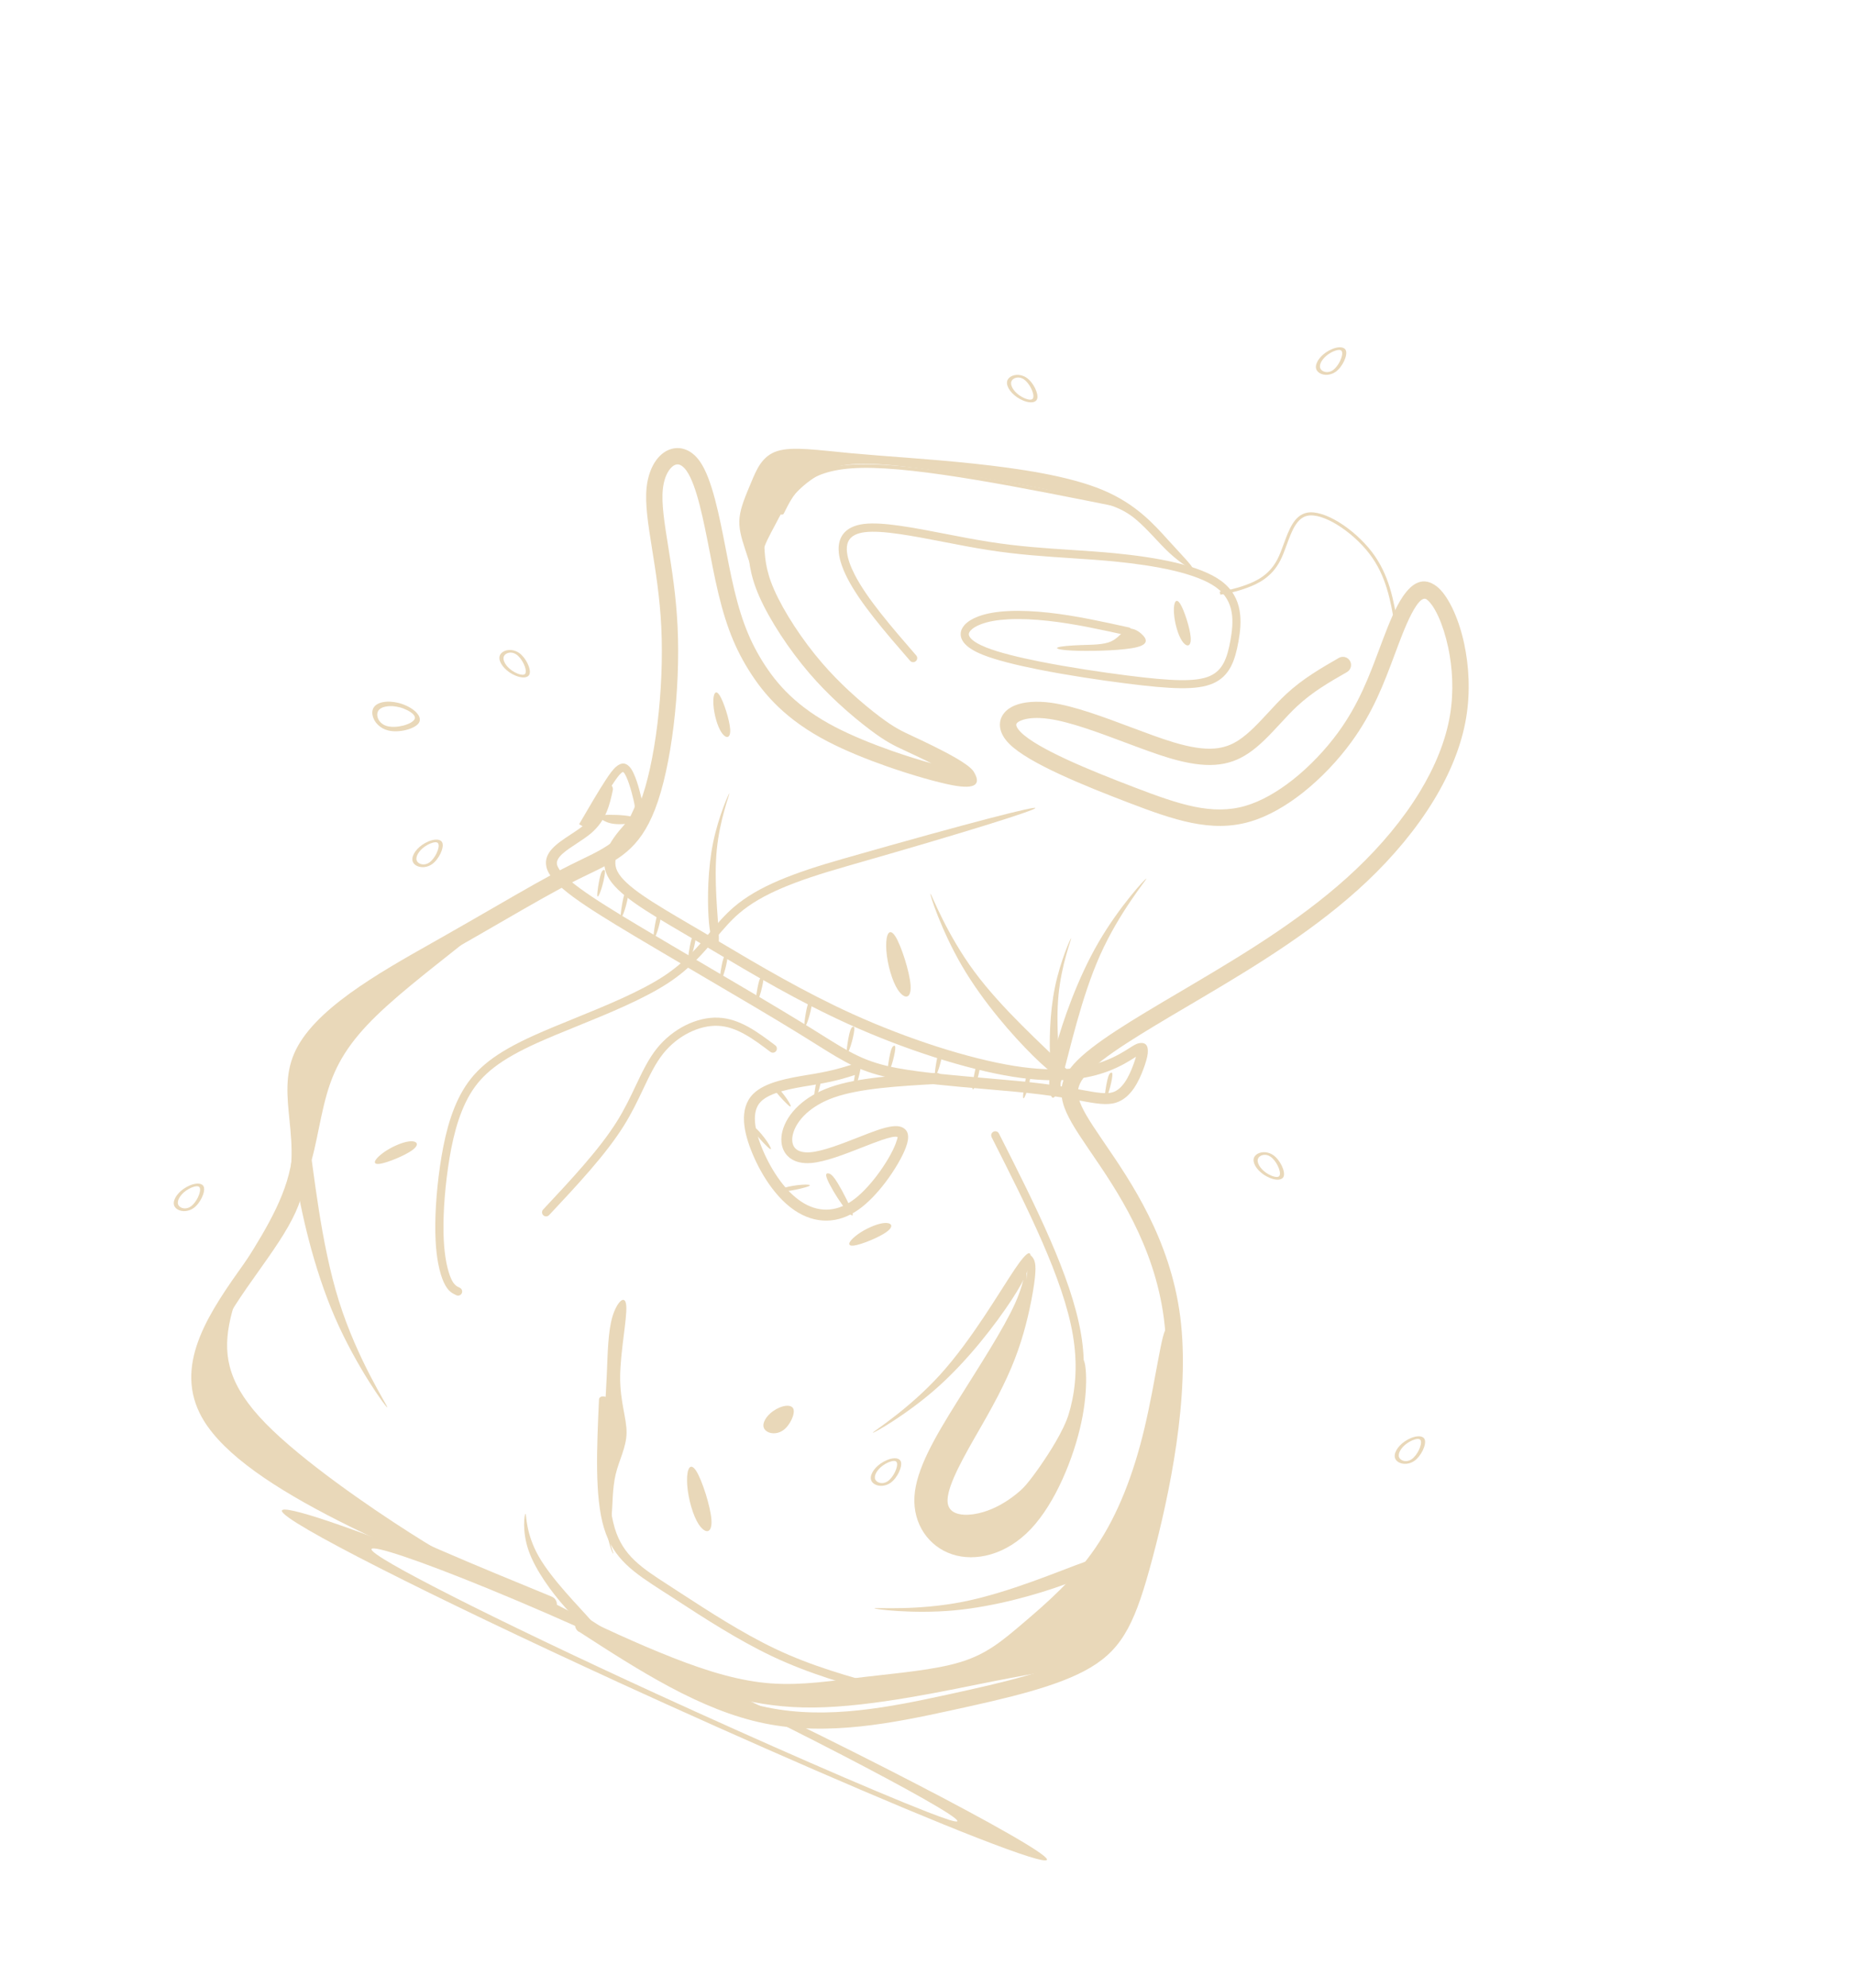 <svg width="322" height="345" viewBox="0 0 322 345" fill="none" xmlns="http://www.w3.org/2000/svg">
<g clip-path="url(#clip0_78_38501)">
<path d="M95.84 277.133C96.562 277.431 96.908 278.257 96.614 278.982C96.315 279.705 95.489 280.05 94.765 279.756L94.756 279.752C67.748 268.664 40.735 257.574 34.692 245.304C30.275 236.343 36.636 227.393 42.566 219.054C45.013 215.614 47.38 212.278 48.772 209.207C51.216 203.808 50.724 198.874 50.272 194.367C49.864 190.316 49.489 186.581 51.089 182.866C54.322 175.342 65.576 168.993 75.124 163.604L76.574 162.786C79.959 160.868 82.816 159.216 85.447 157.699C90.901 154.547 95.405 151.945 99.174 150.07C99.946 149.688 100.489 149.423 101.024 149.165C105.479 147.02 108.806 145.413 111.116 139.472C112.466 136 113.513 131.073 114.174 125.7C114.856 120.14 115.111 114.14 114.85 108.801C114.602 103.729 113.88 99.205 113.256 95.315C112.569 91.02 112.003 87.474 112.302 84.62C112.512 82.613 113.154 80.954 114.026 79.796C114.668 78.945 115.447 78.337 116.296 78.024C117.226 77.677 118.208 77.676 119.174 78.072C120.021 78.418 120.826 79.065 121.532 80.054C123.676 83.07 124.938 89.558 126.103 95.564C126.404 97.106 126.698 98.617 126.99 100.002C127.694 103.312 128.425 106.003 129.293 108.364C130.153 110.706 131.156 112.744 132.407 114.761C133.661 116.774 135.158 118.768 137.167 120.681C139.188 122.603 141.726 124.457 145.057 126.188C147.984 127.71 151.517 129.137 154.914 130.328C157.37 131.188 159.745 131.929 161.768 132.49L160.876 132.042C159.815 131.52 158.454 130.886 157.325 130.36C155.179 129.361 153.912 128.77 151.153 126.7C149.634 125.561 147.653 123.962 145.545 122.004C143.927 120.504 142.238 118.795 140.634 116.936C138.823 114.832 137.092 112.51 135.599 110.228C134.041 107.85 132.745 105.518 131.867 103.517C130.98 101.5 130.509 99.809 130.25 98.281C129.99 96.781 129.945 95.462 129.895 94.141C129.867 93.359 130.477 92.705 131.259 92.677C132.041 92.648 132.694 93.258 132.722 94.04C132.769 95.251 132.813 96.466 133.043 97.81C133.267 99.131 133.677 100.603 134.46 102.374C135.281 104.24 136.5 106.433 137.968 108.676C139.381 110.839 141.034 113.06 142.783 115.085C144.327 116.873 145.935 118.5 147.469 119.923C149.49 121.798 151.39 123.337 152.848 124.431C155.345 126.303 156.527 126.853 158.525 127.784C159.466 128.222 160.599 128.75 162.119 129.502C163.434 130.153 164.796 130.858 166.041 131.58C167.418 132.379 168.687 133.249 169.103 133.922C170.374 135.981 169.691 137.119 165.306 136.27C162.93 135.812 158.577 134.613 153.975 132.998C150.466 131.767 146.806 130.285 143.751 128.699C140.169 126.839 137.416 124.826 135.219 122.734C133.009 120.63 131.369 118.454 130.008 116.26C128.65 114.074 127.561 111.871 126.636 109.34C125.713 106.827 124.95 104.018 124.219 100.592C123.912 99.167 123.62 97.652 123.319 96.099C122.206 90.379 121.007 84.199 119.22 81.692C118.846 81.163 118.463 80.838 118.096 80.689C117.821 80.577 117.543 80.578 117.285 80.676C116.943 80.8 116.604 81.084 116.288 81.504C115.706 82.274 115.272 83.441 115.12 84.924C114.862 87.41 115.401 90.78 116.056 94.875C116.689 98.817 117.421 103.412 117.677 108.667C117.948 114.17 117.683 120.344 116.982 126.048C116.297 131.639 115.19 136.811 113.751 140.508C111.039 147.489 107.279 149.298 102.253 151.722C101.6 152.034 100.924 152.363 100.435 152.604C96.647 154.487 92.221 157.049 86.859 160.145C84.063 161.76 81.018 163.52 77.969 165.246L76.519 166.064C67.349 171.237 56.543 177.337 53.685 183.988C52.384 187.013 52.721 190.409 53.09 194.087C53.578 198.949 54.107 204.272 51.342 210.383C49.84 213.702 47.394 217.137 44.873 220.69C39.416 228.366 33.561 236.604 37.233 244.051C42.803 255.358 69.321 266.246 95.835 277.131L95.84 277.133Z" fill="#E9D8B9"/>
<path d="M146.912 150.395C142.532 151.642 138.875 152.834 135.813 154.14C132.791 155.431 130.365 156.825 128.41 158.493C126.881 159.798 125.603 161.313 124.265 162.898C122.145 165.411 119.876 168.095 116.107 170.581C111.838 173.39 105.709 175.885 100.134 178.151C97.694 179.141 95.359 180.092 93.359 180.993C90.103 182.459 87.683 183.828 85.812 185.269C83.975 186.686 82.672 188.184 81.632 189.935C80.585 191.705 79.792 193.745 79.184 195.905C78.572 198.084 78.138 200.396 77.81 202.691C77.486 204.956 77.26 207.206 77.133 209.317C77.007 211.472 76.982 213.467 77.069 215.176C77.145 216.711 77.307 218.024 77.518 219.115C77.763 220.38 78.068 221.329 78.371 221.988C78.865 223.058 79.362 223.289 79.86 223.521C80.213 223.686 80.371 224.108 80.204 224.467C80.039 224.821 79.617 224.978 79.258 224.811C78.528 224.471 77.798 224.131 77.084 222.588C76.733 221.83 76.39 220.765 76.122 219.386C75.898 218.24 75.727 216.863 75.652 215.247C75.561 213.476 75.584 211.425 75.716 209.235C75.845 207.098 76.073 204.805 76.407 202.485C76.745 200.145 77.188 197.778 77.82 195.52C78.458 193.25 79.296 191.099 80.416 189.211C81.549 187.306 82.961 185.68 84.946 184.145C86.905 182.631 89.419 181.213 92.78 179.698C94.823 178.774 97.156 177.827 99.598 176.833C105.119 174.59 111.179 172.124 115.329 169.395C118.916 167.031 121.119 164.421 123.178 161.978C124.544 160.356 125.852 158.812 127.485 157.414C129.558 155.642 132.107 154.174 135.251 152.831C138.36 151.504 142.074 150.295 146.519 149.029C192.373 135.952 189.338 138.289 146.903 150.391L146.912 150.395Z" fill="#E9D8B9"/>
<path d="M100.523 283.23C99.865 282.803 99.678 281.931 100.099 281.271C100.526 280.614 101.398 280.426 102.058 280.848C107.257 284.208 112.453 287.566 117.667 290.344C122.826 293.091 128.018 295.286 133.289 296.362C138.545 297.437 143.904 297.414 149.157 296.857C154.489 296.293 159.709 295.186 164.603 294.124C169.504 293.059 174.081 292.034 178.113 290.88C182.039 289.754 185.394 288.52 187.924 287.021C190.336 285.588 191.998 283.892 193.38 281.335C194.832 278.653 196.011 274.987 197.411 269.723C198.825 264.406 200.445 257.5 201.492 250.244C202.533 243.036 203.005 235.481 202.136 228.816C200.482 216.126 193.897 206.493 189.562 200.155L188.979 199.3C186.709 195.969 185.177 193.571 184.604 191.395C183.959 188.93 184.494 186.927 186.506 184.68C189.663 181.156 196.757 176.975 205.089 172.067L207.534 170.621C212.161 167.886 217.067 164.937 221.85 161.691C226.612 158.456 231.282 154.901 235.49 150.913C239.842 146.79 243.684 142.216 246.582 137.448C249.223 133.101 251.084 128.602 251.832 124.142C252.525 119.999 252.263 115.869 251.521 112.383C250.63 108.211 249.128 105.068 247.805 104.059C247.274 103.654 246.641 104.171 245.969 105.156C244.881 106.754 243.834 109.341 242.843 111.96L242.194 113.692C240.351 118.619 238.474 123.633 234.684 128.819C232.423 131.916 229.483 135.056 226.251 137.606C223.364 139.882 220.235 141.696 217.123 142.607C213.75 143.599 210.43 143.53 206.928 142.82C203.522 142.127 200.003 140.847 196.075 139.345C192.196 137.865 187.886 136.163 184.093 134.406C180.241 132.623 176.965 130.797 175.284 129.103C174.411 128.227 173.905 127.337 173.735 126.484C173.541 125.543 173.734 124.684 174.262 123.938C174.72 123.295 175.424 122.778 176.329 122.414C177.827 121.82 179.997 121.62 182.603 121.983C186.607 122.551 191.657 124.44 196.422 126.23C199.105 127.234 201.694 128.206 203.886 128.861C206.79 129.729 209.01 130.054 210.831 129.926C212.543 129.808 213.921 129.283 215.204 128.425C216.95 127.265 218.605 125.478 220.262 123.688C221.286 122.578 222.315 121.47 223.356 120.5C224.811 119.143 226.34 118.002 227.908 116.977C229.478 115.947 231.003 115.071 232.529 114.195C233.206 113.807 234.075 114.037 234.462 114.714C234.85 115.391 234.62 116.26 233.943 116.648C232.418 117.524 230.887 118.398 229.463 119.337C228.041 120.272 226.639 121.315 225.29 122.573C224.27 123.521 223.304 124.565 222.345 125.607C220.569 127.522 218.798 129.44 216.779 130.778C215.09 131.9 213.283 132.596 211.021 132.747C208.865 132.893 206.317 132.535 203.076 131.57C200.785 130.884 198.149 129.896 195.419 128.875C190.783 127.136 185.867 125.298 182.204 124.78C180.114 124.483 178.45 124.613 177.379 125.041C176.978 125.198 176.703 125.38 176.571 125.569C176.505 125.664 176.479 125.778 176.507 125.905C176.573 126.219 176.828 126.621 177.296 127.09C178.726 128.525 181.719 130.176 185.293 131.83C188.925 133.511 193.208 135.201 197.091 136.683C200.923 138.146 204.342 139.396 207.501 140.033C210.561 140.651 213.436 140.715 216.329 139.865C219.081 139.059 221.888 137.422 224.504 135.364C227.521 132.985 230.276 130.043 232.4 127.134C235.966 122.252 237.776 117.419 239.553 112.669L240.206 110.928C241.257 108.157 242.379 105.397 243.639 103.547C245.322 101.081 247.238 100.033 249.53 101.782C251.328 103.154 253.279 106.947 254.307 111.772C255.115 115.562 255.396 120.06 254.637 124.592C253.828 129.428 251.837 134.264 249.018 138.9C245.981 143.897 241.977 148.667 237.456 152.952C233.145 157.034 228.347 160.688 223.451 164.012C218.577 167.325 213.636 170.29 208.994 173.035L206.542 174.483C198.41 179.277 191.49 183.354 188.629 186.547C187.336 187.989 186.978 189.213 187.354 190.653C187.811 192.387 189.224 194.584 191.333 197.676L191.916 198.531C196.403 205.093 203.22 215.068 204.966 228.428C205.872 235.377 205.387 243.193 204.314 250.633C203.247 258.025 201.602 265.045 200.168 270.44C198.717 275.893 197.475 279.731 195.893 282.658C194.244 285.707 192.261 287.728 189.388 289.437C186.63 291.075 183.054 292.397 178.903 293.582C174.859 294.741 170.205 295.779 165.218 296.864C160.228 297.947 154.911 299.074 149.464 299.65C143.942 300.234 138.294 300.259 132.731 299.117C127.177 297.98 121.741 295.688 116.36 292.821C111.034 289.98 105.787 286.592 100.542 283.2L100.523 283.23Z" fill="#E9D8B9"/>
<path d="M159.127 113.762C159.383 114.056 159.353 114.505 159.055 114.759C158.761 115.015 158.312 114.985 158.058 114.687C155.891 112.189 153.719 109.689 151.834 107.289C149.918 104.859 148.273 102.517 147.158 100.335C146.378 98.804 145.856 97.35 145.696 96.066C145.579 95.1 145.667 94.22 145.996 93.457C146.337 92.667 146.927 92.031 147.808 91.58C148.416 91.269 149.155 91.052 150.045 90.943C153.282 90.548 158.628 91.583 164.267 92.677C166.843 93.174 169.481 93.689 171.932 94.068C176.999 94.858 181.591 95.159 186.093 95.452C188.647 95.622 191.172 95.784 193.695 96.032C197.261 96.38 200.921 96.891 204.148 97.652C207.419 98.424 210.251 99.46 212.118 100.847C214.07 102.296 214.967 104.105 215.293 105.99C215.613 107.819 215.392 109.685 215.095 111.34C214.796 113 214.423 114.468 213.783 115.691C213.107 116.979 212.139 117.978 210.693 118.613C209.308 119.222 207.498 119.481 205.01 119.45C202.602 119.424 199.518 119.127 195.525 118.619C191.017 118.046 185.338 117.2 180.336 116.2C176.479 115.434 173.015 114.572 170.756 113.678C169.173 113.05 168.147 112.386 167.556 111.724C167.054 111.163 166.837 110.587 166.85 110.021C166.865 109.45 167.109 108.926 167.53 108.467C168.064 107.882 168.893 107.379 169.873 107.007C171.31 106.461 173.1 106.165 175.076 106.066C177.288 105.952 179.743 106.076 182.204 106.35C184.511 106.607 186.82 106.985 189.134 107.436C191.379 107.871 193.717 108.388 196.057 108.9C196.437 108.984 196.68 109.364 196.595 109.745C196.511 110.125 196.131 110.368 195.75 110.284C193.481 109.783 191.213 109.282 188.868 108.827C186.587 108.387 184.311 108.008 182.053 107.763C179.658 107.498 177.276 107.381 175.148 107.491C173.311 107.584 171.671 107.85 170.378 108.344C169.597 108.64 168.96 109.013 168.58 109.431C168.385 109.651 168.269 109.864 168.264 110.074C168.259 110.284 168.365 110.525 168.609 110.797C169.065 111.303 169.918 111.837 171.284 112.381C173.459 113.247 176.842 114.081 180.619 114.832C185.599 115.821 191.235 116.664 195.712 117.234C199.639 117.733 202.669 118.027 205.034 118.054C207.316 118.082 208.941 117.857 210.127 117.336L210.129 117.331C211.254 116.836 212.004 116.056 212.534 115.049C213.099 113.976 213.433 112.638 213.707 111.102C213.981 109.567 214.188 107.859 213.907 106.25C213.634 104.694 212.892 103.198 211.281 102C209.583 100.741 206.924 99.78 203.826 99.045C200.682 98.306 197.084 97.802 193.566 97.455C190.994 97.206 188.514 97.043 186.007 96.878C181.479 96.579 176.859 96.281 171.726 95.482C169.168 95.086 166.559 94.579 164.009 94.084C158.484 93.015 153.242 92.002 150.226 92.369C149.503 92.457 148.92 92.622 148.462 92.856C147.891 93.146 147.517 93.55 147.301 94.038C147.078 94.55 147.023 95.184 147.111 95.907C147.246 97.022 147.717 98.316 148.423 99.702C149.486 101.785 151.083 104.055 152.951 106.425C154.843 108.822 156.987 111.299 159.134 113.771L159.127 113.762Z" fill="#E9D8B9"/>
<path d="M109.595 141.871C109.945 141.483 110.546 141.458 110.929 141.805C111.316 142.155 111.342 142.756 110.994 143.139C109.657 144.605 108.314 146.073 107.539 147.489C106.849 148.749 106.603 150.003 107.232 151.239C108.559 153.842 113.496 156.737 119.851 160.461L121.894 161.658L124.901 163.44C131.7 167.475 139.567 172.143 148.054 175.993C152.888 178.185 157.94 180.119 162.749 181.661C167.621 183.222 172.247 184.384 176.158 185.012C179.988 185.624 183.103 185.712 185.666 185.5C188.199 185.283 190.192 184.773 191.793 184.166C193.782 183.419 195.19 182.527 196.142 181.923C196.84 181.479 197.335 181.165 197.786 181.075C199.039 180.83 199.485 181.534 199.329 182.911C199.252 183.568 198.987 184.475 198.594 185.53C198.205 186.575 197.681 187.793 196.953 188.866C196.169 190.011 195.152 190.976 193.801 191.394C192.203 191.887 190.359 191.552 187.375 191.007C185.637 190.688 183.495 190.301 180.773 189.965C177.996 189.62 174.59 189.325 171.073 189.023C165.555 188.546 159.775 188.045 155.588 187.273C149.555 186.158 146.923 184.507 141.51 181.112C140.619 180.556 139.659 179.95 138.755 179.398C134.227 176.607 127.991 172.944 121.8 169.313C117.726 166.919 113.667 164.537 110.255 162.501C105.782 159.828 102.163 157.602 99.604 155.723C96.869 153.718 95.237 152.015 94.898 150.461C94.35 147.964 96.732 146.408 99.127 144.835C99.937 144.302 100.751 143.771 101.408 143.215C102.497 142.294 103.159 141.283 103.612 140.229C104.077 139.137 104.334 137.953 104.586 136.768C104.698 136.258 105.202 135.937 105.707 136.047C106.216 136.159 106.538 136.663 106.428 137.168C106.153 138.436 105.879 139.704 105.339 140.968C104.782 142.268 103.965 143.518 102.624 144.654C101.902 145.267 101.025 145.84 100.161 146.407C98.311 147.618 96.474 148.823 96.742 150.049C96.969 151.093 98.358 152.454 100.723 154.188C103.259 156.046 106.821 158.24 111.223 160.868C114.788 162.998 118.761 165.329 122.754 167.675C129.031 171.356 135.352 175.07 139.74 177.774C140.844 178.458 141.711 178.997 142.509 179.495C147.728 182.766 150.264 184.356 155.93 185.404C160.015 186.162 165.759 186.656 171.239 187.132C174.761 187.437 178.178 187.731 181.007 188.084C183.769 188.427 185.948 188.826 187.713 189.147C190.417 189.638 192.09 189.943 193.241 189.59C194.113 189.32 194.815 188.633 195.382 187.801C196.001 186.895 196.464 185.808 196.816 184.865C197.022 184.318 197.185 183.827 197.3 183.416L197.152 183.511C196.129 184.163 194.619 185.123 192.459 185.932L192.457 185.937C190.713 186.591 188.555 187.151 185.818 187.386C183.116 187.616 179.846 187.521 175.853 186.882C171.872 186.243 167.152 185.059 162.167 183.462C157.291 181.899 152.174 179.941 147.269 177.715C138.676 173.821 130.767 169.128 123.934 165.072L120.931 163.292L118.888 162.095C112.264 158.213 107.122 155.196 105.542 152.104C104.57 150.201 104.896 148.379 105.87 146.592C106.758 144.966 108.17 143.421 109.584 141.872L109.595 141.871Z" fill="#E9D8B9"/>
<path d="M162.675 186.245C163.196 186.215 163.64 186.607 163.674 187.13C163.704 187.651 163.312 188.095 162.793 188.132L162.786 188.134C156.045 188.516 149.306 188.905 144.805 190.504C142.786 191.222 141.208 192.188 140.048 193.25C138.758 194.427 137.996 195.713 137.711 196.873C137.61 197.289 137.57 197.679 137.597 198.03C137.632 198.494 137.779 198.905 138.039 199.223C138.3 199.541 138.696 199.78 139.226 199.906C139.637 200.006 140.12 200.045 140.674 200.003C142.865 199.841 146.165 198.548 149.061 197.411C150.288 196.93 151.45 196.473 152.448 196.132C154.343 195.493 155.727 195.271 156.595 195.632C157.787 196.127 158.046 197.256 157.315 199.2C156.726 200.769 155.395 203.099 153.727 205.288C152.357 207.082 150.744 208.8 149.098 209.958C147.265 211.247 145.403 211.841 143.588 211.863C141.625 211.886 139.742 211.249 138.032 210.098C136.525 209.085 135.165 207.688 133.978 206.093C132.664 204.325 131.556 202.304 130.711 200.291C129.902 198.366 129.323 196.438 129.222 194.701C129.112 192.818 129.548 191.145 130.802 189.881C132.878 187.789 137.081 187.097 140.383 186.552L141.476 186.369C143.065 186.095 144.289 185.82 145.336 185.55C146.429 185.263 147.253 185.004 148.077 184.744C148.575 184.589 149.102 184.862 149.257 185.359C149.412 185.857 149.139 186.384 148.642 186.539C147.734 186.826 146.832 187.114 145.815 187.376C144.748 187.654 143.478 187.934 141.795 188.224L140.695 188.41C137.655 188.908 133.786 189.548 132.15 191.201C131.319 192.036 131.04 193.22 131.118 194.586C131.206 196.094 131.724 197.813 132.457 199.551C133.243 201.421 134.279 203.305 135.5 204.954C136.568 206.395 137.781 207.641 139.09 208.518C140.484 209.457 142.006 209.981 143.571 209.957C145.018 209.939 146.526 209.453 148.02 208.398C149.486 207.369 150.957 205.792 152.229 204.127C153.793 202.08 155.023 199.932 155.554 198.511C155.842 197.74 155.938 197.381 155.871 197.35C155.48 197.184 154.517 197.401 153.059 197.899L153.056 197.904C152.104 198.229 150.964 198.674 149.757 199.147C146.741 200.332 143.298 201.684 140.814 201.868C140.046 201.925 139.368 201.87 138.781 201.728C137.83 201.497 137.103 201.033 136.582 200.409C136.067 199.782 135.778 199.009 135.717 198.147C135.677 197.588 135.727 197.001 135.875 196.404C136.24 194.906 137.186 193.285 138.771 191.837C140.101 190.62 141.89 189.517 144.17 188.709C148.931 187.018 155.803 186.626 162.674 186.234L162.675 186.245Z" fill="#E9D8B9"/>
<path d="M172.225 197.373C172.049 197.024 172.192 196.6 172.546 196.427C172.894 196.251 173.318 196.394 173.494 196.743C179.781 209.154 186.067 221.57 187.75 231.531C188.603 236.568 188.275 240.969 187.29 244.768C186.305 248.568 184.662 251.756 182.88 254.377C181.171 256.885 179.327 258.878 177.441 260.398C175.363 262.075 173.234 263.193 171.179 263.801C169.844 264.198 168.534 264.389 167.38 264.326C166.423 264.273 165.566 264.054 164.876 263.64C164.139 263.198 163.597 262.548 163.336 261.668C163.202 261.219 163.144 260.712 163.172 260.147C163.337 257.067 166.202 252.076 168.82 247.521C169.282 246.717 169.735 245.931 170.123 245.239C171.533 242.739 172.675 240.544 173.626 238.479C174.575 236.408 175.337 234.445 175.982 232.417C176.559 230.592 177.042 228.702 177.423 226.96C177.886 224.842 178.194 222.941 178.335 221.643C178.457 220.528 178.446 219.896 178.374 219.513C178.322 219.238 178.221 219.115 178.123 218.987C177.878 218.682 177.927 218.236 178.232 217.991C178.537 217.746 178.983 217.796 179.228 218.1C179.438 218.362 179.647 218.628 179.763 219.244C179.861 219.748 179.876 220.513 179.739 221.79C179.596 223.125 179.277 225.075 178.8 227.258C178.413 229.035 177.918 230.964 177.32 232.844C176.659 234.93 175.879 236.944 174.901 239.067C173.925 241.197 172.761 243.425 171.349 245.93C170.905 246.721 170.476 247.464 170.042 248.222C167.504 252.639 164.719 257.482 164.576 260.223C164.554 260.622 164.594 260.968 164.68 261.264C164.833 261.777 165.151 262.159 165.59 262.424C166.075 262.715 166.712 262.87 167.445 262.912C168.434 262.964 169.582 262.795 170.764 262.446C172.649 261.885 174.613 260.853 176.538 259.296C178.32 257.858 180.067 255.967 181.695 253.574C183.401 251.07 184.973 248.024 185.907 244.402C186.847 240.783 187.153 236.58 186.341 231.758C184.695 222.01 178.458 209.689 172.216 197.369L172.215 197.358L172.225 197.373Z" fill="#E9D8B9"/>
<path d="M95.363 210.907C95.095 211.191 94.646 211.205 94.363 210.937C94.079 210.668 94.064 210.22 94.333 209.936C99.193 204.746 104.055 199.552 107.09 194.734C108.471 192.542 109.484 190.402 110.422 188.423C111.577 185.99 112.622 183.794 114.099 181.958C115.467 180.261 117.187 178.898 119.023 177.976C120.894 177.037 122.897 176.552 124.772 176.635C126.642 176.716 128.362 177.354 130.006 178.261C131.609 179.149 133.131 180.295 134.648 181.438C134.959 181.67 135.022 182.119 134.79 182.431C134.558 182.742 134.108 182.806 133.797 182.573C132.32 181.46 130.839 180.345 129.322 179.507C127.849 178.69 126.321 178.12 124.707 178.05C123.078 177.978 121.319 178.407 119.662 179.238C118.004 180.069 116.449 181.302 115.207 182.844C113.831 184.559 112.821 186.679 111.705 189.027C110.749 191.046 109.71 193.228 108.287 195.488C105.173 200.439 100.271 205.674 95.37 210.904L95.363 210.907Z" fill="#E9D8B9"/>
<path d="M104.034 242.902C104.052 242.502 104.495 242.277 105.029 242.406C105.563 242.535 105.988 242.967 105.973 243.375L105.973 243.386C105.594 251.748 105.214 260.11 106.783 265.284C108.228 270.047 111.474 272.148 116.077 275.116L116.606 275.455L116.604 275.459L118.294 276.558C123.082 279.666 128.924 283.462 134.646 286.182C141.042 289.221 147.411 290.972 153.775 292.722L153.8 292.728C154.332 292.883 154.723 293.332 154.676 293.725C154.625 294.115 154.164 294.309 153.634 294.161C147.149 292.377 140.668 290.596 134.04 287.448C128.13 284.64 122.2 280.787 117.342 277.63L115.661 276.536L115.659 276.54L115.13 276.201C110.101 272.953 106.551 270.662 104.9 265.22C103.261 259.821 103.649 251.36 104.032 242.896L104.034 242.902Z" fill="#E9D8B9"/>
<path d="M195.483 87.629C195.727 87.678 195.925 87.851 195.918 88.017C195.91 88.188 195.702 88.282 195.451 88.236L195.435 88.234C177.515 84.635 159.589 81.033 149.694 81.211C139.969 81.386 138.043 85.276 136.11 89.168C136.034 89.318 135.783 89.365 135.547 89.277C135.31 89.188 135.176 88.995 135.247 88.843C137.249 84.802 139.258 80.76 149.46 80.578C159.488 80.397 177.489 84.012 195.483 87.629Z" fill="#E9D8B9"/>
<path fill-rule="evenodd" clip-rule="evenodd" d="M82.576 161.967C79.697 164.497 72.371 169.912 67.229 174.561C62.082 179.208 59.112 183.092 57.366 188.009C55.616 192.925 55.09 198.874 53.603 202.979C52.116 207.085 49.669 209.353 46.847 213.655C44.03 217.958 40.844 224.293 39.794 229.954C38.741 235.62 39.822 240.611 46.167 247.095C52.514 253.574 64.131 261.543 71.112 265.995C78.093 270.447 80.444 271.389 76.136 269.497C71.833 267.607 60.872 262.887 53.236 258.752C45.601 254.617 41.298 251.064 38.503 247.516C35.708 243.967 34.414 240.425 34.73 236.505C35.044 232.589 36.969 228.295 40.18 222.981C43.394 217.662 47.895 211.324 49.824 205.019C51.752 198.715 51.108 192.455 51.456 187.895C51.799 183.333 53.132 180.47 55.522 177.75C57.912 175.03 61.359 172.454 66.001 169.545C70.647 166.639 76.49 163.401 80.192 161.598C83.891 159.799 85.454 159.442 82.574 161.972L82.576 161.967Z" fill="#E9D8B9"/>
<path fill-rule="evenodd" clip-rule="evenodd" d="M92.352 276.31C91.501 276.066 91.451 276.665 92.701 277.634C93.95 278.603 96.503 279.945 100.583 282.233C104.663 284.521 110.28 287.759 116.86 290.742C123.442 293.733 130.986 296.473 141.33 296.373C151.674 296.274 164.807 293.335 172.817 291.762C180.828 290.188 183.709 289.982 186.772 288.393C189.836 286.8 193.081 283.824 195.993 277.318C198.906 270.818 201.484 260.792 202.591 250.855C203.699 240.918 203.332 231.069 202.587 230.76C201.843 230.452 200.715 239.681 198.789 247.808C196.864 255.93 194.135 262.946 190.319 268.562C186.503 274.179 181.595 278.397 177.806 281.626C174.017 284.856 171.349 287.097 166.835 288.478C162.321 289.86 155.961 290.381 150.188 291.061C144.414 291.741 139.228 292.575 133.91 292.186C128.595 291.798 123.15 290.194 116.899 287.745C110.647 285.297 103.588 282.008 99.225 279.823C94.863 277.638 93.204 276.554 92.348 276.308L92.352 276.31Z" fill="#E9D8B9"/>
<path fill-rule="evenodd" clip-rule="evenodd" d="M178.089 219.468C178.039 219.33 178.321 221.708 176.316 226.188C174.304 230.671 169.998 237.258 166.197 243.345C162.397 249.431 159.095 255.02 158.82 259.766C158.542 264.517 161.289 268.425 165.344 269.774C169.398 271.123 174.763 269.903 179.036 265.389C183.309 260.874 186.48 253.061 187.8 246.904C189.12 240.746 188.587 236.239 188.16 236.079C187.734 235.918 187.409 240.102 186.254 243.822C185.103 247.545 183.117 250.801 181.34 253.458C179.562 256.114 177.985 258.166 176.073 260.023C174.161 261.88 171.919 263.546 169.903 263.964C167.888 264.383 166.109 263.555 164.925 262.692C163.74 261.829 163.148 260.937 163.686 259.29C164.22 257.641 165.882 255.243 167.722 251.879C169.561 248.516 171.575 244.192 173.122 241.118C174.669 238.043 175.75 236.225 176.637 233.737C177.525 231.244 178.221 228.09 178.377 225.18C178.533 222.27 178.146 219.614 178.092 219.474L178.089 219.468Z" fill="#E9D8B9"/>
<path fill-rule="evenodd" clip-rule="evenodd" d="M104.816 248.997C104.946 246.026 105.222 242.343 105.385 238.624C105.546 234.909 105.593 231.158 106.359 228.554C107.129 225.952 108.621 224.493 108.772 226.685C108.919 228.874 107.72 234.712 107.707 239.046C107.694 243.38 108.864 246.215 108.821 248.72C108.777 251.224 107.524 253.399 106.932 255.888C106.341 258.372 106.412 261.169 106.239 262.921C106.064 264.677 105.649 265.394 105.761 266.591C105.874 267.789 106.526 269.467 106.516 269.653C106.507 269.834 105.846 268.528 105.438 266.081C105.03 263.633 104.88 260.057 104.795 257.139C104.71 254.22 104.688 251.963 104.816 248.997Z" fill="#E9D8B9"/>
<path d="M100.581 143.059C102.261 140.178 103.941 137.296 105.219 135.35C105.895 134.319 106.479 133.511 107.037 133.051C107.854 132.374 108.588 132.307 109.321 133.074C109.813 133.587 110.247 134.585 110.603 135.645C110.936 136.64 111.209 137.716 111.384 138.452C111.571 139.231 111.647 139.665 111.644 140.012C111.638 140.446 111.534 140.67 111.36 141.042L110.11 143.725L108.825 143.126L110.075 140.443C110.171 140.237 110.229 140.111 110.232 139.987C110.233 139.775 110.169 139.434 110.013 138.773C109.848 138.074 109.588 137.053 109.263 136.089C108.964 135.198 108.623 134.385 108.3 134.049C108.22 133.962 108.097 134.003 107.94 134.132C107.52 134.482 107.011 135.188 106.405 136.116C105.115 138.089 103.456 140.925 101.801 143.764L100.578 143.053L100.581 143.059Z" fill="#E9D8B9"/>
<path fill-rule="evenodd" clip-rule="evenodd" d="M131.721 170.718C131.493 171.675 131.222 173.403 131.258 173.921C131.299 174.442 131.647 173.753 131.953 172.805C132.261 171.864 132.524 170.667 132.578 170.059C132.632 169.452 132.474 169.428 132.306 169.507C132.134 169.585 131.951 169.767 131.721 170.718Z" fill="#E9D8B9"/>
<path fill-rule="evenodd" clip-rule="evenodd" d="M125.481 166.933C125.253 167.89 124.978 169.616 125.019 170.137C125.06 170.657 125.408 169.969 125.714 169.021C126.021 168.079 126.285 166.882 126.339 166.275C126.393 165.667 126.235 165.643 126.067 165.723C125.894 165.801 125.711 165.982 125.481 166.933Z" fill="#E9D8B9"/>
<path fill-rule="evenodd" clip-rule="evenodd" d="M119.973 163.473C119.746 164.43 119.475 166.158 119.511 166.677C119.552 167.197 119.9 166.509 120.206 165.561C120.514 164.619 120.777 163.422 120.831 162.815C120.885 162.207 120.727 162.183 120.559 162.263C120.387 162.341 120.204 162.523 119.973 163.473Z" fill="#E9D8B9"/>
<path fill-rule="evenodd" clip-rule="evenodd" d="M113.973 159.456C113.746 160.413 113.475 162.141 113.511 162.66C113.552 163.18 113.9 162.492 114.206 161.543C114.514 160.602 114.777 159.405 114.831 158.798C114.885 158.19 114.727 158.166 114.559 158.246C114.387 158.323 114.204 158.505 113.973 159.456Z" fill="#E9D8B9"/>
<path fill-rule="evenodd" clip-rule="evenodd" d="M108.267 155.849C108.04 156.806 107.769 158.534 107.805 159.053C107.846 159.573 108.194 158.885 108.5 157.937C108.807 156.995 109.071 155.798 109.125 155.191C109.179 154.583 109.021 154.559 108.853 154.639C108.681 154.717 108.498 154.899 108.267 155.849Z" fill="#E9D8B9"/>
<path fill-rule="evenodd" clip-rule="evenodd" d="M104.201 152.232C103.973 153.189 103.698 154.915 103.739 155.435C103.78 155.956 104.128 155.268 104.433 154.319C104.741 153.378 105.004 152.181 105.058 151.573C105.112 150.966 104.955 150.942 104.787 151.022C104.614 151.099 104.431 151.281 104.201 152.232Z" fill="#E9D8B9"/>
<path fill-rule="evenodd" clip-rule="evenodd" d="M104.769 141.477C105.865 141.36 108.394 141.442 109.618 141.718C110.841 141.993 110.761 142.458 109.991 142.742C109.22 143.027 107.762 143.127 106.711 143.008C105.657 142.894 105.011 142.56 104.514 142.236C104.016 141.911 103.674 141.593 104.769 141.477Z" fill="#E9D8B9"/>
<path fill-rule="evenodd" clip-rule="evenodd" d="M192.332 187.411C192.104 188.368 191.833 190.096 191.87 190.614C191.911 191.135 192.259 190.446 192.564 189.498C192.872 188.556 193.135 187.36 193.189 186.752C193.243 186.145 193.086 186.12 192.917 186.2C192.745 186.278 192.562 186.46 192.332 187.411Z" fill="#E9D8B9"/>
<path fill-rule="evenodd" clip-rule="evenodd" d="M178.149 187.254C177.921 188.211 177.651 189.939 177.687 190.457C177.728 190.978 178.076 190.29 178.381 189.341C178.689 188.4 178.953 187.203 179.007 186.595C179.061 185.988 178.903 185.964 178.735 186.044C178.562 186.121 178.379 186.303 178.149 187.254Z" fill="#E9D8B9"/>
<path fill-rule="evenodd" clip-rule="evenodd" d="M169.367 185.709C169.139 186.666 168.868 188.394 168.905 188.912C168.946 189.433 169.294 188.745 169.599 187.796C169.907 186.855 170.17 185.658 170.224 185.051C170.278 184.443 170.121 184.419 169.953 184.499C169.78 184.576 169.597 184.758 169.367 185.709Z" fill="#E9D8B9"/>
<path fill-rule="evenodd" clip-rule="evenodd" d="M162.831 183.346C162.603 184.303 162.332 186.031 162.369 186.549C162.41 187.07 162.758 186.381 163.063 185.433C163.371 184.491 163.634 183.295 163.688 182.687C163.742 182.08 163.585 182.056 163.417 182.135C163.244 182.213 163.061 182.395 162.831 183.346Z" fill="#E9D8B9"/>
<path fill-rule="evenodd" clip-rule="evenodd" d="M154.628 182.747C154.4 183.704 154.129 185.431 154.166 185.95C154.207 186.471 154.555 185.782 154.86 184.834C155.168 183.892 155.431 182.695 155.485 182.088C155.539 181.481 155.381 181.456 155.213 181.536C155.041 181.614 154.858 181.796 154.628 182.747Z" fill="#E9D8B9"/>
<path fill-rule="evenodd" clip-rule="evenodd" d="M147.514 179.433C147.287 180.39 147.016 182.118 147.052 182.637C147.093 183.157 147.441 182.469 147.747 181.521C148.055 180.579 148.318 179.382 148.372 178.775C148.426 178.167 148.268 178.143 148.1 178.223C147.928 178.301 147.745 178.482 147.514 179.433Z" fill="#E9D8B9"/>
<path fill-rule="evenodd" clip-rule="evenodd" d="M140.162 174.819C139.934 175.776 139.663 177.504 139.7 178.023C139.741 178.543 140.089 177.855 140.394 176.907C140.702 175.965 140.965 174.768 141.019 174.161C141.073 173.554 140.916 173.529 140.748 173.609C140.575 173.687 140.392 173.869 140.162 174.819Z" fill="#E9D8B9"/>
<path fill-rule="evenodd" clip-rule="evenodd" d="M148.652 185.732C148.424 186.689 148.154 188.417 148.19 188.935C148.231 189.456 148.579 188.768 148.884 187.819C149.192 186.878 149.455 185.681 149.509 185.073C149.563 184.466 149.406 184.442 149.238 184.522C149.065 184.599 148.882 184.781 148.652 185.732Z" fill="#E9D8B9"/>
<path fill-rule="evenodd" clip-rule="evenodd" d="M141.825 187.644C141.597 188.601 141.326 190.329 141.363 190.848C141.404 191.368 141.752 190.68 142.057 189.731C142.365 188.79 142.628 187.593 142.682 186.986C142.736 186.378 142.579 186.354 142.411 186.434C142.238 186.511 142.055 186.693 141.825 187.644Z" fill="#E9D8B9"/>
<path fill-rule="evenodd" clip-rule="evenodd" d="M134.891 189.67C135.504 190.436 136.704 191.709 137.137 191.998C137.569 192.286 137.24 191.588 136.685 190.768C136.13 189.947 135.345 189.009 134.896 188.593C134.447 188.176 134.335 188.288 134.294 188.47C134.252 188.653 134.279 188.911 134.893 189.676L134.891 189.67Z" fill="#E9D8B9"/>
<path fill-rule="evenodd" clip-rule="evenodd" d="M131.446 197.062C132.06 197.828 133.26 199.101 133.692 199.39C134.125 199.678 133.796 198.98 133.241 198.16C132.685 197.339 131.901 196.401 131.452 195.985C131.003 195.568 130.891 195.68 130.849 195.862C130.808 196.045 130.835 196.303 131.449 197.069L131.446 197.062Z" fill="#E9D8B9"/>
<path fill-rule="evenodd" clip-rule="evenodd" d="M137.373 206.644C138.341 206.496 140.046 206.09 140.513 205.861C140.981 205.626 140.208 205.566 139.22 205.64C138.231 205.714 137.023 205.92 136.443 206.102C135.857 206.282 135.895 206.436 136.031 206.564C136.167 206.693 136.402 206.797 137.371 206.649L137.373 206.644Z" fill="#E9D8B9"/>
<path fill-rule="evenodd" clip-rule="evenodd" d="M145.529 205.412C146.444 206.912 147.85 209.71 148.07 210.619C148.289 211.528 147.316 210.54 146.275 209.101C145.233 207.662 144.131 205.769 143.707 204.759C143.284 203.749 143.537 203.627 143.867 203.667C144.202 203.708 144.615 203.911 145.525 205.41L145.529 205.412Z" fill="#E9D8B9"/>
<path d="M107.236 291.918C91.152 284.54 76.446 277.504 65.885 272.137C55.541 266.887 49.079 263.195 48.956 262.254C48.953 262.237 48.955 262.21 48.965 262.188C49.033 261.925 49.795 261.963 51.158 262.277C52.542 262.595 54.524 263.185 57.003 264.019C68.138 267.756 89.196 276.23 113.195 287.235C128.858 294.418 145.64 302.661 158.593 309.355C172.108 316.338 181.722 321.782 181.842 322.743C181.842 322.754 181.84 322.77 181.836 322.79C181.76 323.07 180.624 322.852 178.604 322.216L178.631 322.229C176.543 321.572 173.548 320.477 169.841 319.039C155.498 313.458 129.76 302.253 107.234 291.923L107.236 291.918ZM78.296 276.915C87.408 281.542 100.129 287.632 114.068 294.022C131.995 302.242 151.424 310.748 161.083 314.506C162.629 315.107 163.877 315.563 164.743 315.835L164.774 315.85C165.702 316.14 166.231 316.234 166.275 316.091L166.274 316.058C166.178 315.293 157.674 310.519 145.711 304.335C134.107 298.34 119.498 291.153 106.365 285.128C90.864 278.021 77.318 272.566 70.195 270.175C68.423 269.578 67.03 269.164 66.08 268.945C65.11 268.722 64.572 268.695 64.522 268.884L64.521 268.933C64.616 269.653 69.871 272.636 78.293 276.908L78.296 276.915Z" fill="#E9D8B9"/>
<path fill-rule="evenodd" clip-rule="evenodd" d="M132.305 96.376C132.779 94.41 133.768 92.733 134.631 91.102C135.495 89.47 136.232 87.889 137.626 86.243C139.019 84.596 141.062 82.892 143.438 81.758C145.814 80.624 148.529 80.062 156.443 80.908C164.361 81.756 177.483 84.014 185.178 85.669C192.873 87.323 195.144 88.382 197.228 90.11C199.312 91.839 201.219 94.238 203.152 96.022C205.085 97.806 207.036 98.976 207.114 98.647C207.191 98.318 205.385 96.484 202.922 93.777C200.462 91.066 197.339 87.474 191.49 85.038C185.642 82.602 177.07 81.319 169.103 80.47C161.134 79.626 153.77 79.216 147.9 78.674C142.033 78.127 137.661 77.448 135.001 78.291C132.34 79.135 131.391 81.512 130.47 83.711C129.547 85.914 128.655 87.947 128.449 89.781C128.243 91.615 128.735 93.251 129.431 95.397C130.125 97.547 131.023 100.206 131.448 100.404C131.878 100.605 131.836 98.344 132.312 96.374L132.305 96.376Z" fill="#E9D8B9"/>
<path fill-rule="evenodd" clip-rule="evenodd" d="M195.721 109.245C196.536 108.889 197.503 109.34 198.286 110.059C199.068 110.778 199.671 111.767 197.464 112.326C195.256 112.889 190.245 113.03 187.243 112.957C184.241 112.883 183.254 112.603 183.681 112.388C184.104 112.171 185.942 112.029 187.826 111.963C189.71 111.898 191.647 111.917 192.945 111.344C194.242 110.77 194.904 109.606 195.719 109.25L195.721 109.245Z" fill="#E9D8B9"/>
<path d="M242.255 108.611C241.886 106.444 241.519 104.283 240.87 102.176C240.231 100.084 239.317 98.055 237.858 96.143C236.356 94.173 234.269 92.323 232.216 91.066C230.302 89.897 228.423 89.25 227.095 89.515C225.186 89.891 224.316 92.261 223.471 94.577C223.12 95.542 222.768 96.496 222.34 97.322C221.586 98.775 220.608 99.787 219.581 100.518C218.56 101.248 217.493 101.7 216.55 102.04C214.689 102.722 213.323 102.974 211.951 103.229L211.902 102.972L211.808 102.715L211.852 102.703C213.194 102.456 214.533 102.202 216.363 101.539C217.27 101.208 218.292 100.78 219.264 100.087C220.229 99.397 221.149 98.452 221.858 97.081C222.27 96.291 222.613 95.344 222.962 94.395C223.863 91.935 224.78 89.429 226.989 88.992C228.46 88.701 230.471 89.381 232.493 90.612C234.602 91.9 236.744 93.797 238.285 95.824C239.788 97.794 240.727 99.884 241.386 102.029C242.039 104.16 242.411 106.345 242.783 108.53L242.257 108.618L242.255 108.611Z" fill="#E9D8B9"/>
<path fill-rule="evenodd" clip-rule="evenodd" d="M53.538 197.197C54.505 203.138 55.657 215.595 58.855 225.792C62.052 235.989 67.29 243.926 67.264 244.262C67.233 244.597 61.939 237.332 58.179 228.683C54.414 220.032 52.191 209.988 51.251 203.71C50.315 197.435 50.663 194.92 51.228 193.378C51.794 191.837 52.572 191.256 53.538 197.197Z" fill="#E9D8B9"/>
<path fill-rule="evenodd" clip-rule="evenodd" d="M188.443 271.08C184.11 272.611 175.338 276.403 167.333 278.001C159.327 279.599 152.09 278.997 151.875 279.143C151.663 279.283 158.472 280.171 165.65 279.518C172.828 278.866 180.373 276.677 184.919 275.005C189.469 273.335 191.022 272.178 191.85 271.233C192.677 270.288 192.778 269.555 188.446 271.086L188.443 271.08Z" fill="#E9D8B9"/>
<path fill-rule="evenodd" clip-rule="evenodd" d="M184.479 184.783C181.248 181.516 174.078 175.199 169.221 168.634C164.367 162.076 161.824 155.27 161.604 155.135C161.383 154.999 163.487 161.541 167.134 167.755C170.781 173.969 175.978 179.863 179.43 183.265C182.882 186.667 184.59 187.577 185.795 187.926C187.003 188.271 187.711 188.05 184.475 184.781L184.479 184.783Z" fill="#E9D8B9"/>
<path fill-rule="evenodd" clip-rule="evenodd" d="M184.482 186.998C185.746 182.576 187.735 173.23 191.066 165.774C194.402 158.321 199.082 152.769 199.093 152.512C199.099 152.253 194.434 157.294 190.812 163.524C187.185 169.751 184.6 177.173 183.33 181.854C182.06 186.535 182.102 188.469 182.394 189.69C182.687 190.911 183.225 191.418 184.489 186.996L184.482 186.998Z" fill="#E9D8B9"/>
<path fill-rule="evenodd" clip-rule="evenodd" d="M176.17 220.406C173.598 224.218 168.812 232.49 163.333 238.542C157.853 244.594 151.68 248.424 151.59 248.666C151.504 248.909 157.5 245.563 162.877 240.761C168.254 235.96 173.013 229.709 175.67 225.658C178.328 221.601 178.887 219.746 178.989 218.496C179.092 217.246 178.736 216.595 176.164 220.408L176.17 220.406Z" fill="#E9D8B9"/>
<path fill-rule="evenodd" clip-rule="evenodd" d="M184.18 187.075C184.042 184.094 183.331 177.934 183.844 172.666C184.355 167.391 186.087 163.007 186.041 162.849C185.994 162.691 184.167 166.753 183.222 171.334C182.28 175.917 182.224 181.011 182.408 184.15C182.592 187.29 183.022 188.472 183.453 189.163C183.883 189.854 184.32 190.052 184.184 187.077L184.18 187.075Z" fill="#E9D8B9"/>
<path fill-rule="evenodd" clip-rule="evenodd" d="M124.822 161.937C124.684 158.955 123.972 152.795 124.486 147.527C124.997 142.252 126.729 137.868 126.682 137.71C126.636 137.552 124.809 141.614 123.863 146.195C122.922 150.779 122.866 155.873 123.05 159.012C123.233 162.151 123.664 163.333 124.094 164.024C124.525 164.715 124.961 164.913 124.826 161.939L124.822 161.937Z" fill="#E9D8B9"/>
<path d="M69.435 122.775C68.586 122.548 67.727 122.497 67.028 122.629C66.377 122.751 65.871 123.028 65.651 123.455C65.611 123.529 65.58 123.607 65.56 123.685C65.464 124.044 65.526 124.471 65.728 124.87C65.919 125.243 66.245 125.585 66.687 125.818C66.848 125.904 67.034 125.974 67.232 126.029C68.032 126.243 69.08 126.181 70.002 125.945C70.955 125.702 71.757 125.29 71.996 124.835L72.001 124.826C72.019 124.786 72.038 124.745 72.046 124.705C72.102 124.491 72.014 124.271 71.831 124.055C71.601 123.789 71.229 123.523 70.789 123.296C70.376 123.082 69.911 122.898 69.441 122.772L69.435 122.775ZM66.538 121.867C67.345 121.714 68.337 121.772 69.317 122.033C69.874 122.183 70.433 122.4 70.931 122.664C71.527 122.975 72.051 123.361 72.407 123.767C72.809 124.226 73.001 124.714 72.881 125.171C72.861 125.238 72.834 125.307 72.803 125.374L72.799 125.383C72.505 125.944 71.596 126.431 70.522 126.7C69.497 126.959 68.299 127.027 67.345 126.768C67.056 126.688 66.783 126.583 66.538 126.453C65.812 126.07 65.283 125.508 64.973 124.911C64.678 124.337 64.584 123.732 64.721 123.228C64.751 123.117 64.79 123.01 64.842 122.909C65.13 122.361 65.751 122.012 66.538 121.867Z" fill="#E9D8B9"/>
<path d="M88.439 116.666C87.83 116.24 87.329 115.713 87.034 115.188C86.743 114.676 86.65 114.164 86.817 113.746C86.848 113.667 86.888 113.593 86.935 113.528L86.946 113.517C87.165 113.21 87.545 112.978 88.002 112.875C88.484 112.766 89.052 112.797 89.605 113.027C89.793 113.104 89.979 113.207 90.162 113.33C90.754 113.742 91.282 114.446 91.622 115.145C91.976 115.871 92.131 116.614 91.955 117.039C91.932 117.088 91.907 117.142 91.875 117.187C91.677 117.471 91.316 117.592 90.867 117.584C90.467 117.578 90.008 117.462 89.55 117.276C89.17 117.121 88.784 116.908 88.436 116.67L88.439 116.666ZM87.69 115.101C87.948 115.554 88.376 116.015 88.904 116.381C89.197 116.583 89.518 116.76 89.833 116.89C90.171 117.031 90.494 117.111 90.752 117.117C90.958 117.12 91.127 117.062 91.22 116.931C91.237 116.906 91.257 116.877 91.267 116.844C91.412 116.497 91.266 115.851 90.952 115.203C90.649 114.577 90.192 113.955 89.694 113.608C89.57 113.523 89.444 113.454 89.321 113.402C88.984 113.261 88.636 113.246 88.339 113.31C88.023 113.381 87.755 113.545 87.598 113.766L87.594 113.775C87.56 113.825 87.528 113.881 87.508 113.937C87.373 114.261 87.457 114.676 87.697 115.099L87.69 115.101Z" fill="#E9D8B9"/>
<path d="M73.776 146.935C73.249 147.305 72.821 147.766 72.566 148.22C72.331 148.644 72.251 149.06 72.384 149.384C72.406 149.443 72.436 149.495 72.473 149.545C72.631 149.766 72.901 149.935 73.219 150.002C73.517 150.064 73.864 150.046 74.203 149.904L74.209 149.901C74.331 149.849 74.456 149.782 74.577 149.696C75.074 149.344 75.525 148.726 75.824 148.096C76.133 147.444 76.279 146.803 76.13 146.456C76.118 146.423 76.1 146.393 76.084 146.369C75.992 146.239 75.822 146.181 75.617 146.189C75.358 146.194 75.04 146.281 74.701 146.423C74.389 146.555 74.066 146.732 73.774 146.939L73.776 146.935ZM71.91 148.143C72.205 147.615 72.699 147.082 73.306 146.656C73.653 146.414 74.036 146.2 74.414 146.044C74.869 145.852 75.33 145.74 75.728 145.729C76.174 145.718 76.54 145.834 76.74 146.118C76.77 146.159 76.8 146.212 76.819 146.264C76.997 146.69 76.847 147.433 76.496 148.164C76.159 148.863 75.639 149.57 75.047 149.986C74.869 150.111 74.686 150.211 74.503 150.289L74.494 150.296C73.939 150.528 73.372 150.563 72.891 150.46C72.427 150.358 72.044 150.125 71.823 149.815C71.775 149.743 71.733 149.669 71.702 149.595C71.53 149.182 71.624 148.664 71.91 148.154L71.91 148.143Z" fill="#E9D8B9"/>
<path d="M176.595 68.917C175.986 68.491 175.485 67.964 175.19 67.439C174.899 66.927 174.806 66.415 174.973 65.997C175.004 65.918 175.044 65.844 175.091 65.779L175.102 65.768C175.321 65.461 175.702 65.229 176.159 65.126C176.64 65.017 177.209 65.048 177.761 65.278C177.949 65.355 178.135 65.458 178.318 65.581C178.911 65.993 179.439 66.697 179.778 67.395C180.132 68.122 180.288 68.865 180.111 69.29C180.088 69.339 180.063 69.393 180.032 69.438C179.834 69.722 179.472 69.843 179.023 69.835C178.623 69.829 178.164 69.713 177.706 69.527C177.326 69.372 176.94 69.159 176.593 68.921L176.595 68.917ZM175.846 67.352C176.104 67.805 176.533 68.266 177.06 68.632C177.353 68.834 177.674 69.011 177.989 69.141C178.327 69.282 178.65 69.362 178.909 69.368C179.114 69.371 179.283 69.313 179.377 69.182C179.394 69.157 179.413 69.128 179.423 69.095C179.568 68.748 179.422 68.102 179.108 67.454C178.805 66.828 178.348 66.206 177.85 65.859C177.726 65.774 177.601 65.705 177.477 65.653C177.14 65.512 176.792 65.497 176.496 65.561C176.179 65.632 175.912 65.796 175.754 66.017L175.75 66.026C175.716 66.076 175.684 66.132 175.664 66.188C175.529 66.512 175.614 66.927 175.853 67.35L175.846 67.352Z" fill="#E9D8B9"/>
<path d="M219.421 203.836C218.812 203.411 218.311 202.883 218.016 202.358C217.726 201.847 217.632 201.334 217.799 200.916C217.83 200.838 217.87 200.764 217.917 200.698L217.928 200.687C218.147 200.38 218.528 200.149 218.985 200.045C219.466 199.937 220.035 199.967 220.587 200.197C220.775 200.274 220.962 200.377 221.144 200.5C221.737 200.913 222.265 201.617 222.605 202.315C222.958 203.041 223.114 203.784 222.938 204.209C222.915 204.259 222.89 204.313 222.858 204.358C222.66 204.642 222.298 204.762 221.849 204.755C221.449 204.748 220.991 204.633 220.532 204.447C220.152 204.291 219.766 204.079 219.419 203.841L219.421 203.836ZM218.673 202.272C218.93 202.724 219.359 203.186 219.886 203.551C220.179 203.753 220.5 203.93 220.816 204.061C221.153 204.202 221.476 204.281 221.735 204.287C221.941 204.29 222.109 204.232 222.203 204.102C222.22 204.077 222.239 204.048 222.249 204.014C222.394 203.667 222.248 203.021 221.934 202.373C221.632 201.747 221.175 201.125 220.676 200.779C220.552 200.694 220.427 200.624 220.304 200.572C219.966 200.431 219.618 200.417 219.322 200.48C219.005 200.551 218.738 200.715 218.58 200.936L218.576 200.945C218.542 200.995 218.511 201.051 218.49 201.107C218.355 201.431 218.44 201.847 218.679 202.269L218.673 202.272Z" fill="#E9D8B9"/>
<path d="M32.338 206.639C31.811 207.01 31.384 207.471 31.129 207.924C30.893 208.349 30.814 208.765 30.947 209.088C30.968 209.147 30.998 209.199 31.035 209.249C31.194 209.47 31.464 209.64 31.782 209.706C32.08 209.769 32.426 209.75 32.765 209.608L32.772 209.606C32.894 209.554 33.018 209.486 33.139 209.401C33.636 209.049 34.088 208.43 34.386 207.801C34.696 207.149 34.842 206.508 34.693 206.16C34.681 206.128 34.662 206.097 34.646 206.073C34.554 205.943 34.385 205.886 34.179 205.894C33.921 205.899 33.602 205.985 33.264 206.127C32.951 206.26 32.629 206.437 32.336 206.644L32.338 206.639ZM30.472 207.848C30.767 207.32 31.261 206.786 31.868 206.361C32.215 206.119 32.599 205.905 32.977 205.748C33.431 205.556 33.893 205.444 34.29 205.433C34.736 205.423 35.102 205.539 35.303 205.823C35.332 205.864 35.362 205.916 35.382 205.969C35.559 206.395 35.41 207.138 35.058 207.868C34.722 208.568 34.202 209.274 33.61 209.691C33.432 209.815 33.249 209.915 33.065 209.993L33.059 209.996C32.504 210.228 31.936 210.264 31.456 210.16C30.991 210.058 30.609 209.825 30.388 209.515C30.34 209.443 30.298 209.369 30.267 209.295C30.094 208.882 30.188 208.364 30.475 207.854L30.472 207.848Z" fill="#E9D8B9"/>
<path d="M230.7 61.484C230.173 61.854 229.746 62.315 229.491 62.769C229.255 63.193 229.176 63.609 229.309 63.932C229.33 63.992 229.361 64.044 229.397 64.094C229.556 64.315 229.826 64.484 230.144 64.55C230.442 64.613 230.789 64.594 231.127 64.452L231.134 64.45C231.256 64.398 231.38 64.33 231.502 64.245C231.998 63.893 232.45 63.275 232.749 62.645C233.058 61.993 233.204 61.352 233.055 61.005C233.043 60.972 233.025 60.941 233.008 60.917C232.916 60.787 232.747 60.73 232.541 60.738C232.283 60.743 231.965 60.829 231.626 60.971C231.313 61.104 230.991 61.281 230.698 61.488L230.7 61.484ZM228.835 62.692C229.13 62.164 229.623 61.631 230.231 61.205C230.578 60.963 230.961 60.749 231.339 60.592C231.794 60.401 232.255 60.288 232.653 60.277C233.099 60.267 233.465 60.383 233.665 60.667C233.695 60.708 233.725 60.761 233.744 60.813C233.922 61.239 233.772 61.982 233.421 62.713C233.084 63.412 232.564 64.118 231.972 64.535C231.794 64.659 231.611 64.76 231.428 64.838L231.421 64.84C230.866 65.072 230.299 65.108 229.818 65.004C229.353 64.902 228.971 64.669 228.75 64.359C228.702 64.288 228.66 64.214 228.629 64.139C228.456 63.726 228.551 63.208 228.837 62.698L228.835 62.692Z" fill="#E9D8B9"/>
<path d="M153.399 254.318C152.872 254.689 152.444 255.149 152.189 255.603C151.954 256.028 151.874 256.443 152.007 256.767C152.029 256.826 152.059 256.878 152.096 256.928C152.254 257.149 152.524 257.319 152.842 257.385C153.14 257.447 153.487 257.429 153.826 257.287L153.832 257.284C153.954 257.232 154.079 257.165 154.2 257.08C154.697 256.728 155.148 256.109 155.447 255.48C155.756 254.827 155.902 254.187 155.753 253.839C155.741 253.806 155.723 253.776 155.707 253.752C155.615 253.622 155.445 253.565 155.24 253.573C154.981 253.578 154.663 253.664 154.324 253.806C154.012 253.938 153.689 254.115 153.397 254.323L153.399 254.318ZM151.533 255.526C151.828 254.999 152.322 254.465 152.929 254.039C153.276 253.797 153.659 253.583 154.037 253.427C154.492 253.235 154.953 253.123 155.351 253.112C155.797 253.102 156.163 253.218 156.363 253.502C156.393 253.543 156.423 253.595 156.442 253.648C156.62 254.074 156.47 254.816 156.119 255.547C155.782 256.246 155.262 256.953 154.67 257.37C154.492 257.494 154.309 257.594 154.126 257.672L154.117 257.679C153.562 257.911 152.995 257.947 152.514 257.843C152.049 257.741 151.667 257.508 151.446 257.198C151.398 257.127 151.356 257.053 151.325 256.978C151.153 256.565 151.247 256.047 151.533 255.537L151.533 255.526Z" fill="#E9D8B9"/>
<path fill-rule="evenodd" clip-rule="evenodd" d="M102.62 281.219C100.642 278.935 95.875 274.189 93.58 270.176C91.281 266.16 91.447 262.878 91.28 262.757C91.108 262.634 90.6 265.668 91.805 269.13C93.008 272.597 95.93 276.494 98.077 278.906C100.224 281.319 101.6 282.238 102.696 282.787C103.793 283.336 104.602 283.505 102.624 281.221L102.62 281.219Z" fill="#E9D8B9"/>
<path d="M244.389 250.501C243.862 250.871 243.435 251.332 243.18 251.786C242.944 252.21 242.865 252.626 242.997 252.949C243.019 253.009 243.049 253.061 243.086 253.111C243.244 253.332 243.514 253.501 243.832 253.568C244.13 253.63 244.477 253.612 244.816 253.469L244.822 253.467C244.945 253.415 245.069 253.347 245.19 253.262C245.687 252.91 246.139 252.292 246.437 251.662C246.746 251.01 246.892 250.369 246.744 250.022C246.732 249.989 246.713 249.959 246.697 249.935C246.605 249.805 246.435 249.747 246.23 249.755C245.971 249.76 245.653 249.846 245.314 249.989C245.002 250.121 244.68 250.298 244.387 250.505L244.389 250.501ZM242.523 251.709C242.818 251.181 243.312 250.648 243.919 250.222C244.266 249.98 244.649 249.766 245.028 249.61C245.482 249.418 245.943 249.305 246.341 249.294C246.787 249.284 247.153 249.4 247.353 249.684C247.383 249.725 247.413 249.778 247.432 249.83C247.61 250.256 247.46 250.999 247.109 251.73C246.772 252.429 246.252 253.135 245.66 253.552C245.483 253.676 245.3 253.777 245.116 253.855L245.107 253.862C244.552 254.094 243.985 254.129 243.505 254.025C243.04 253.923 242.657 253.691 242.437 253.381C242.388 253.309 242.346 253.235 242.316 253.161C242.143 252.748 242.237 252.23 242.524 251.72L242.523 251.709Z" fill="#E9D8B9"/>
<path d="M134.746 245.198C134.219 245.569 133.792 246.029 133.537 246.483C133.301 246.908 133.222 247.323 133.355 247.647C133.376 247.706 133.407 247.758 133.443 247.808C133.602 248.029 133.872 248.198 134.19 248.265C134.488 248.327 134.834 248.309 135.173 248.167L135.18 248.164C135.302 248.112 135.426 248.045 135.548 247.96C136.044 247.607 136.496 246.989 136.795 246.359C137.104 245.707 137.25 245.066 137.101 244.719C137.089 244.686 137.07 244.656 137.054 244.632C136.962 244.502 136.793 244.445 136.587 244.452C136.329 244.457 136.011 244.544 135.672 244.686C135.359 244.818 135.037 244.995 134.744 245.202L134.746 245.198ZM132.881 246.406C133.176 245.878 133.669 245.345 134.277 244.919C134.624 244.677 135.007 244.463 135.385 244.307C135.84 244.115 136.301 244.003 136.698 243.992C137.145 243.982 137.51 244.097 137.711 244.381C137.741 244.423 137.771 244.475 137.79 244.527C137.967 244.954 137.818 245.696 137.466 246.427C137.13 247.126 136.61 247.833 136.018 248.249C135.84 248.374 135.657 248.474 135.473 248.552L135.465 248.559C134.91 248.791 134.342 248.827 133.862 248.723C133.397 248.621 133.015 248.388 132.794 248.078C132.746 248.006 132.704 247.932 132.673 247.858C132.5 247.445 132.594 246.927 132.881 246.417L132.881 246.406Z" fill="#E9D8B9"/>
<path fill-rule="evenodd" clip-rule="evenodd" d="M134.513 245.056C133.407 245.839 132.698 246.986 133.019 247.747C133.337 248.505 134.676 248.884 135.786 248.103C136.892 247.321 137.767 245.384 137.452 244.621C137.135 243.862 135.623 244.276 134.517 245.058L134.513 245.056Z" fill="#E9D8B9"/>
<path d="M119.887 258.139C119.964 259.156 120.175 260.307 120.485 261.361L120.487 261.368C120.773 262.346 121.129 263.232 121.519 263.834L121.535 263.857C121.798 264.253 122.075 264.523 122.324 264.634C122.449 264.692 122.567 264.709 122.663 264.677C122.757 264.65 122.84 264.58 122.905 264.463C123.014 264.263 123.06 263.919 123.026 263.407C122.953 262.452 122.596 260.96 122.147 259.524C121.682 258.042 121.135 256.654 120.713 256.015L120.697 255.991C120.575 255.809 120.47 255.706 120.385 255.666C120.313 255.633 120.247 255.646 120.189 255.689C120.126 255.742 120.067 255.845 120.02 255.981C119.867 256.428 119.822 257.225 119.889 258.134L119.887 258.139ZM120.047 261.517C119.693 260.3 119.446 258.969 119.358 257.8C119.279 256.694 119.338 255.713 119.537 255.146C119.611 254.929 119.708 254.767 119.823 254.673C119.946 254.573 120.091 254.553 120.259 254.626C120.443 254.712 120.649 254.911 120.875 255.246L120.896 255.272C121.411 256.062 122.049 257.652 122.573 259.313C123.072 260.909 123.475 262.607 123.559 263.748C123.616 264.527 123.532 265.06 123.357 265.388C123.252 265.579 123.118 265.691 122.964 265.739C122.813 265.783 122.64 265.757 122.459 265.678C122.116 265.524 121.73 265.148 121.368 264.603L121.347 264.577C120.848 263.81 120.398 262.717 120.056 261.533L120.054 261.526L120.047 261.517Z" fill="#E9D8B9"/>
<path fill-rule="evenodd" clip-rule="evenodd" d="M119.624 257.967C119.782 260.108 120.513 262.798 121.429 264.201C122.346 265.604 123.443 265.717 123.285 263.577C123.126 261.437 121.716 257.045 120.8 255.642C119.883 254.239 119.465 255.827 119.624 257.967Z" fill="#E9D8B9"/>
<path d="M154.472 165.352C154.549 166.369 154.76 167.519 155.07 168.574L155.072 168.581C155.353 169.557 155.714 170.445 156.104 171.046L156.12 171.07C156.383 171.465 156.66 171.736 156.909 171.847C157.034 171.905 157.152 171.922 157.248 171.89C157.342 171.863 157.424 171.792 157.49 171.676C157.599 171.476 157.645 171.132 157.611 170.62C157.538 169.664 157.181 168.173 156.732 166.737C156.267 165.255 155.72 163.866 155.298 163.228L155.282 163.204C155.16 163.022 155.055 162.919 154.97 162.879C154.898 162.846 154.832 162.859 154.774 162.902C154.711 162.955 154.652 163.058 154.605 163.194C154.451 163.641 154.407 164.438 154.474 165.347L154.472 165.352ZM154.632 168.73C154.278 167.513 154.031 166.182 153.943 165.013C153.864 163.907 153.923 162.926 154.122 162.359C154.196 162.142 154.293 161.98 154.408 161.886C154.531 161.786 154.676 161.766 154.844 161.839C155.028 161.924 155.234 162.124 155.46 162.459L155.481 162.485C155.996 163.275 156.634 164.865 157.158 166.526C157.657 168.122 158.06 169.82 158.144 170.961C158.201 171.74 158.116 172.273 157.942 172.601C157.837 172.792 157.703 172.904 157.549 172.952C157.398 172.996 157.225 172.97 157.044 172.891C156.701 172.737 156.315 172.361 155.953 171.816L155.932 171.79C155.433 171.023 154.983 169.93 154.641 168.745L154.639 168.739L154.632 168.73Z" fill="#E9D8B9"/>
<path fill-rule="evenodd" clip-rule="evenodd" d="M154.21 165.18C154.368 167.32 155.099 170.011 156.015 171.414C156.932 172.817 158.029 172.93 157.871 170.789C157.712 168.649 156.302 164.257 155.386 162.854C154.469 161.451 154.051 163.039 154.21 165.18Z" fill="#E9D8B9"/>
<path d="M204.264 106.752C204.319 107.454 204.465 108.253 204.675 108.983C204.873 109.659 205.12 110.275 205.39 110.69C205.574 110.973 205.77 111.162 205.945 111.243C206.03 111.283 206.112 111.294 206.18 111.276C206.243 111.257 206.304 111.209 206.346 111.13C206.422 110.991 206.455 110.756 206.43 110.4C206.383 109.741 206.133 108.708 205.823 107.713C205.5 106.685 205.118 105.727 204.834 105.284C204.744 105.149 204.671 105.072 204.608 105.043C204.559 105.02 204.513 105.025 204.474 105.062C204.429 105.101 204.391 105.17 204.358 105.264C204.254 105.57 204.22 106.121 204.269 106.755L204.264 106.752ZM204.375 109.089C204.129 108.249 203.959 107.325 203.9 106.517C203.841 105.754 203.884 105.076 204.024 104.683C204.077 104.533 204.14 104.421 204.22 104.355C204.307 104.286 204.406 104.272 204.518 104.324C204.648 104.385 204.798 104.531 204.957 104.774C205.312 105.321 205.758 106.423 206.117 107.572C206.464 108.677 206.742 109.848 206.799 110.638C206.838 111.174 206.78 111.545 206.658 111.772C206.586 111.902 206.493 111.984 206.386 112.016C206.281 112.043 206.161 112.031 206.035 111.972C205.794 111.86 205.523 111.597 205.269 111.207C204.923 110.674 204.612 109.914 204.373 109.093L204.375 109.089Z" fill="#E9D8B9"/>
<path fill-rule="evenodd" clip-rule="evenodd" d="M204.081 106.629C204.188 108.108 204.699 109.971 205.332 110.941C205.964 111.912 206.725 111.988 206.618 110.51C206.506 109.029 205.529 105.99 204.896 105.019C204.264 104.048 203.971 105.144 204.081 106.629Z" fill="#E9D8B9"/>
<path d="M124.277 122.642C124.332 123.343 124.477 124.142 124.688 124.872C124.885 125.548 125.132 126.165 125.403 126.579C125.587 126.862 125.783 127.051 125.957 127.132C126.042 127.172 126.124 127.183 126.192 127.165C126.256 127.146 126.317 127.098 126.359 127.019C126.434 126.88 126.468 126.645 126.442 126.29C126.395 125.63 126.146 124.597 125.835 123.602C125.513 122.574 125.131 121.616 124.847 121.173C124.757 121.038 124.684 120.961 124.621 120.932C124.572 120.909 124.525 120.914 124.487 120.951C124.441 120.99 124.403 121.059 124.371 121.153C124.266 121.459 124.233 122.01 124.281 122.644L124.277 122.642ZM124.388 124.978C124.141 124.138 123.972 123.214 123.912 122.406C123.854 121.643 123.897 120.965 124.036 120.572C124.09 120.422 124.153 120.31 124.233 120.244C124.319 120.175 124.418 120.161 124.53 120.213C124.66 120.274 124.81 120.42 124.97 120.663C125.325 121.211 125.771 122.313 126.13 123.461C126.477 124.566 126.754 125.737 126.812 126.527C126.851 127.063 126.792 127.434 126.67 127.661C126.599 127.791 126.506 127.873 126.399 127.905C126.293 127.932 126.173 127.92 126.048 127.862C125.806 127.749 125.536 127.487 125.282 127.096C124.936 126.564 124.625 125.803 124.386 124.982L124.388 124.978Z" fill="#E9D8B9"/>
<path fill-rule="evenodd" clip-rule="evenodd" d="M124.096 122.525C124.204 124.004 124.715 125.867 125.347 126.837C125.98 127.808 126.74 127.884 126.633 126.406C126.522 124.925 125.545 121.886 124.912 120.915C124.28 119.944 123.987 121.04 124.096 122.525Z" fill="#E9D8B9"/>
<path d="M66.561 200.079C67.219 199.6 68.034 199.14 68.835 198.788C69.619 198.439 70.4 198.192 71.03 198.115C71.492 198.058 71.867 198.096 72.109 198.209C72.234 198.267 72.323 198.346 72.368 198.449C72.412 198.552 72.414 198.678 72.356 198.814C72.263 199.049 72.014 199.337 71.578 199.652C70.937 200.116 69.862 200.657 68.793 201.102C67.683 201.566 66.552 201.934 65.904 202.014C65.611 202.046 65.407 202.028 65.277 201.967L65.264 201.961C65.159 201.906 65.11 201.824 65.105 201.718C65.104 201.614 65.145 201.491 65.23 201.356L65.242 201.34C65.463 200.985 65.949 200.524 66.558 200.083L66.561 200.079ZM68.952 199.088C68.257 199.397 67.548 199.797 66.98 200.208C66.47 200.576 66.074 200.948 65.907 201.224L65.901 201.238C65.848 201.328 65.819 201.401 65.82 201.457C65.82 201.505 65.845 201.544 65.888 201.57L65.897 201.574C65.959 201.603 66.07 201.611 66.227 201.591C66.751 201.53 67.732 201.202 68.722 200.786C69.684 200.383 70.635 199.91 71.17 199.521C71.459 199.312 71.619 199.131 71.675 198.988C71.708 198.905 71.71 198.83 71.68 198.767C71.65 198.703 71.588 198.648 71.503 198.608C71.329 198.527 71.058 198.499 70.723 198.539C70.232 198.599 69.603 198.802 68.956 199.09L68.952 199.088Z" fill="#E9D8B9"/>
<path fill-rule="evenodd" clip-rule="evenodd" d="M66.768 200.137C67.969 199.268 69.724 198.461 70.874 198.32C72.024 198.18 72.572 198.713 71.371 199.582C70.165 200.449 67.21 201.657 66.06 201.797C64.909 201.938 65.56 201.009 66.768 200.137Z" fill="#E9D8B9"/>
<path d="M148.953 214.258C149.612 213.78 150.426 213.32 151.228 212.968C152.012 212.619 152.792 212.372 153.422 212.294C153.885 212.237 154.26 212.276 154.502 212.388C154.627 212.447 154.715 212.526 154.76 212.629C154.805 212.731 154.806 212.857 154.748 212.994C154.655 213.229 154.407 213.516 153.971 213.831C153.329 214.296 152.254 214.836 151.186 215.282C150.075 215.746 148.945 216.114 148.297 216.194C148.004 216.226 147.8 216.207 147.67 216.147L147.656 216.141C147.551 216.086 147.502 216.003 147.497 215.897C147.497 215.793 147.537 215.671 147.622 215.536L147.635 215.52C147.855 215.164 148.342 214.704 148.951 214.263L148.953 214.258ZM151.344 213.268C150.65 213.576 149.94 213.977 149.372 214.388C148.863 214.756 148.466 215.127 148.299 215.404L148.293 215.418C148.24 215.507 148.211 215.581 148.213 215.636C148.212 215.685 148.237 215.724 148.28 215.75L148.289 215.754C148.352 215.783 148.463 215.791 148.619 215.771C149.144 215.71 150.125 215.382 151.115 214.965C152.077 214.563 153.027 214.09 153.563 213.701C153.851 213.492 154.012 213.311 154.068 213.168C154.101 213.085 154.103 213.01 154.073 212.946C154.042 212.883 153.981 212.827 153.896 212.788C153.721 212.706 153.451 212.678 153.116 212.719C152.624 212.779 151.995 212.982 151.349 213.27L151.344 213.268Z" fill="#E9D8B9"/>
<path fill-rule="evenodd" clip-rule="evenodd" d="M149.163 214.323C150.364 213.454 152.119 212.647 153.269 212.506C154.42 212.366 154.967 212.899 153.766 213.768C152.561 214.635 149.605 215.843 148.455 215.983C147.305 216.124 147.956 215.195 149.163 214.323Z" fill="#E9D8B9"/>
</g>
<defs>
<clipPath id="clip0_78_38501">
<rect width="227.153" height="274.697" fill="white" transform="translate(116.001) rotate(24.979)"/>
</clipPath>
</defs>
</svg>
